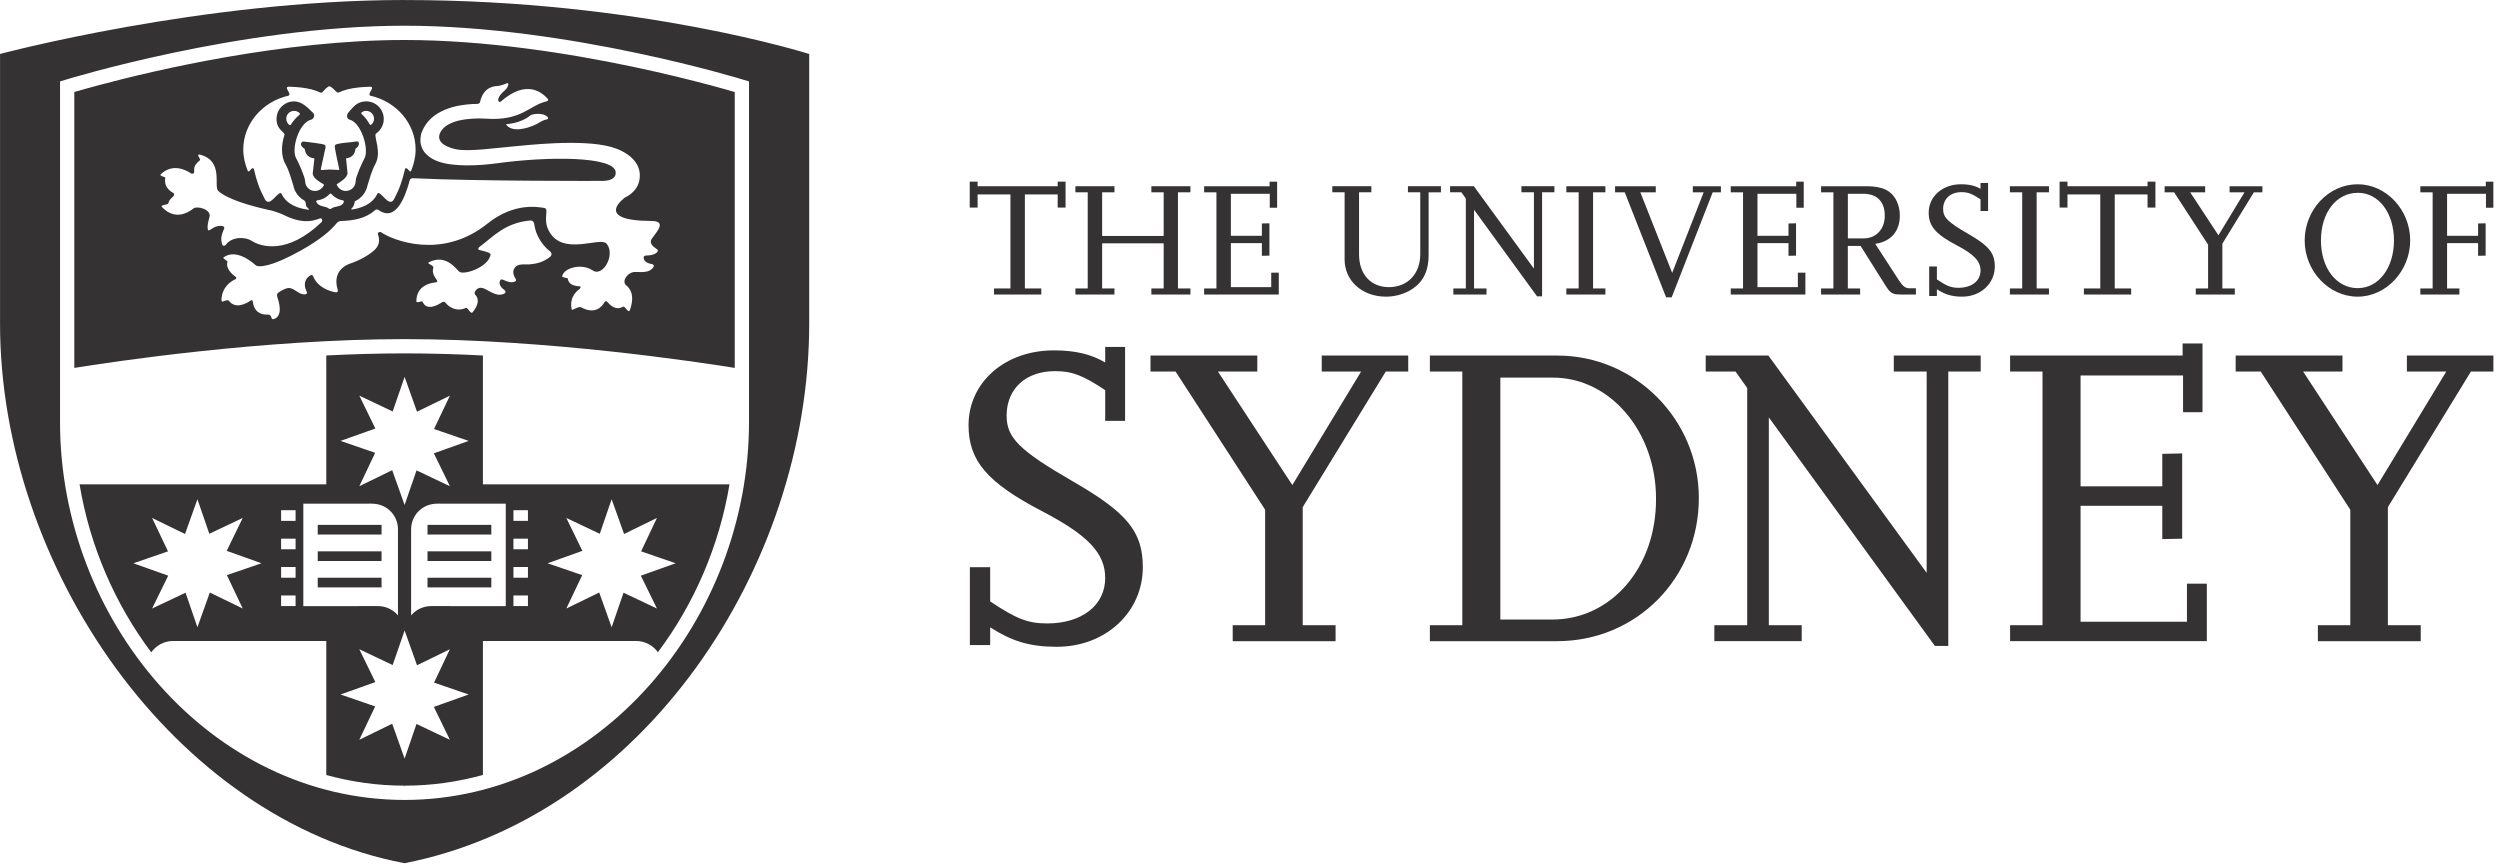 <svg width="292" height="101" viewBox="0 0 292 101" fill="none" xmlns="http://www.w3.org/2000/svg">
<g clip-path="url(#clip0_830_3481)">
<path d="M121.622 34.401H116.102V33.692H118.018V22.71H114.185V24.243H113.265V21.215H114.185V21.752H123.538V21.215H124.458V24.243H123.538V22.71H119.705V33.691H121.622V34.401Z" fill="#343232"/>
<path d="M139.042 34.401H134.48V33.692H135.918V28.421H128.731V33.692H130.169V34.401H125.607V33.692H127.045V22.461H125.607V21.752H130.169V22.461H128.731V27.559H135.918V22.461H134.48V21.752H139.042V22.461H137.585V33.692H139.042V34.401Z" fill="#343232"/>
<path d="M149.361 34.401H140.641V33.692H142.079V22.461H140.641V21.752H148.287V21.215H149.169V24.262H148.307V22.633H143.765V27.539H147.387V26.102L148.269 26.083V29.858L147.387 29.877V28.401H143.765V33.537H148.479V31.85H149.361V34.401Z" fill="#343232"/>
<path d="M168.301 22.461H166.863V29.763C166.863 31.813 166.134 33.136 164.544 33.998C163.739 34.419 162.819 34.649 161.88 34.649C159.102 34.649 157.051 32.809 157.051 30.298V22.46H155.613V21.751H160.175V22.46H158.737V29.705C158.737 32.024 160.097 33.538 162.225 33.538C164.41 33.538 165.885 31.985 165.885 29.685V22.46H164.447V21.751H168.3V22.461H168.301Z" fill="#343232"/>
<path d="M180.12 34.612H179.525L172.166 24.493V33.692H173.623V34.401H169.752V33.692H171.208V23.189L170.69 22.46H169.368V21.751H172.147L179.162 31.372V22.46H177.702V21.751H181.555V22.46H180.117V34.612H180.12Z" fill="#343232"/>
<path d="M187.51 34.401H182.948V33.692H184.386V22.461H182.948V21.752H187.51V22.461H186.072V33.692H187.51V34.401Z" fill="#343232"/>
<path d="M195.25 34.727H194.6L189.771 22.461H188.64V21.752H193.393V22.461H191.591L195.31 31.871L198.99 22.461H197.724V21.752H201.001V22.461H200.043L195.253 34.727H195.25Z" fill="#343232"/>
<path d="M210.869 34.401H202.149V33.692H203.587V22.461H202.149V21.752H209.795V21.215H210.677V24.262H209.815V22.633H205.273V27.539H208.895V26.102L209.777 26.083V29.858L208.895 29.877V28.401H205.273V33.537H209.988V31.85H210.869V34.401Z" fill="#343232"/>
<path d="M223.779 34.401H222.15C221.019 34.401 220.808 34.286 220.176 33.27L217.32 28.728H215.826V33.692H217.264V34.401H212.702V33.692H214.14V22.461H212.702V21.752H218.03C219.888 21.752 220.943 22.27 221.517 23.458C221.767 23.976 221.901 24.551 221.901 25.164C221.901 27.023 220.866 28.211 219.026 28.479L221.786 32.733C222.246 33.442 222.553 33.672 223.032 33.672H223.779V34.401ZM215.829 27.846H217.669C219.125 27.846 220.141 26.773 220.141 25.201C220.141 23.553 219.241 22.633 217.63 22.633H215.829V27.846Z" fill="#343232"/>
<path d="M226.229 34.573H225.328V31.123H226.229V32.637C227.398 33.423 227.916 33.615 228.758 33.615C230.291 33.615 231.326 32.81 231.326 31.603C231.326 30.51 230.579 29.706 228.509 28.632C226.094 27.367 225.271 26.409 225.271 24.837C225.271 22.94 226.88 21.522 229.046 21.522C230.004 21.522 230.713 21.694 231.326 22.059V21.369H232.208V24.646H231.326V23.285C230.348 22.633 229.87 22.442 229.102 22.442C227.799 22.442 226.956 23.228 226.956 24.416C226.956 25.393 227.513 25.949 229.908 27.329C232.303 28.709 232.993 29.552 232.993 31.123C232.993 33.116 231.346 34.649 229.18 34.649C227.973 34.649 227.187 34.4 226.229 33.787V34.573Z" fill="#343232"/>
<path d="M239.318 34.401H234.756V33.692H236.194V22.461H234.756V21.752H239.318V22.461H237.88V33.692H239.318V34.401Z" fill="#343232"/>
<path d="M248.918 34.401H243.398V33.692H245.314V22.71H241.481V24.243H240.561V21.215H241.481V21.752H250.834V21.215H251.754V24.243H250.834V22.71H247.001V33.691H248.918V34.401Z" fill="#343232"/>
<path d="M261.028 34.401H256.467V33.692H257.905V28.575L253.937 22.461H252.826V21.752H257.559V22.461H255.815L259.112 27.482L262.159 22.461H260.415V21.752H264.249V22.461H263.252L259.572 28.46V33.692H261.028V34.401Z" fill="#343232"/>
<path d="M269.187 28.096C269.187 24.493 271.986 21.522 275.377 21.522C278.712 21.522 281.51 24.512 281.51 28.077C281.51 31.641 278.712 34.65 275.377 34.65C272.007 34.65 269.187 31.66 269.187 28.096ZM271.087 28.077C271.087 31.316 272.889 33.654 275.38 33.654C277.833 33.654 279.615 31.297 279.615 28.077C279.615 24.857 277.833 22.519 275.399 22.519C272.889 22.519 271.089 24.818 271.089 28.077H271.087Z" fill="#343232"/>
<path d="M287.257 34.401H282.695V33.692H284.133V22.461H282.695V21.752H290.341V21.215H291.223V24.262H290.361V22.633H285.819V27.539H289.441V26.102L290.323 26.083V29.858L289.441 29.877V28.401H285.819V33.691H287.257V34.401Z" fill="#343232"/>
<path d="M115.652 75.343H113.279V66.251H115.652V70.241C118.733 72.312 120.097 72.817 122.319 72.817C126.36 72.817 129.087 70.696 129.087 67.514C129.087 64.635 127.117 62.514 121.663 59.685C115.299 56.352 113.127 53.823 113.127 49.661C113.127 44.662 117.37 40.924 123.077 40.924C125.602 40.924 127.471 41.379 129.087 42.338V40.52H131.41V49.157H129.087V45.571C126.512 43.854 125.249 43.349 123.229 43.349C119.794 43.349 117.573 45.42 117.573 48.55C117.573 51.129 119.037 52.603 125.35 56.251C131.662 59.888 133.481 62.11 133.481 66.251C133.481 71.505 129.137 75.545 123.431 75.545C120.249 75.545 118.178 74.888 115.653 73.273L115.652 75.343Z" fill="#343232"/>
<path d="M156.001 74.889H143.98V73.021H147.768V59.535L137.308 43.399H134.379V41.53H146.854V43.399H142.258L150.945 56.656L158.976 43.399H154.379V41.53H164.481V43.399H161.855L152.158 59.232V73.02H155.996V74.889H156.001Z" fill="#343232"/>
<path d="M167.01 74.889V73.021H170.798V43.399H167.01V41.53H181.909C191.001 41.53 198.425 49.005 198.425 58.172C198.425 67.516 191.153 74.889 181.859 74.889H167.01ZM175.24 72.363H181.302C188.221 72.363 193.474 66.252 193.423 58.222C193.423 50.419 188.069 44.106 181.402 44.106H175.24V72.363Z" fill="#343232"/>
<path d="M227.559 75.444H225.994L206.599 48.752V73.02H210.438V74.888H200.235V73.02H204.074V45.318L202.711 43.399H199.226V41.53H206.549L225.034 66.908V43.399H221.196V41.53H231.346V43.399H227.559V75.444Z" fill="#343232"/>
<path d="M257.758 74.888H234.778V73.02H238.566V43.399H234.778V41.53H254.93V40.116H257.253V48.147H254.981V43.854H243.01V56.807H252.556V53.01L254.879 52.959V62.918L252.556 62.969V59.079H243.01V72.615H255.435V68.171H257.758V74.888Z" fill="#343232"/>
<path d="M282.747 74.889H270.727V73.021H274.514V59.535L264.055 43.399H261.125V41.53H273.6V43.399H269.004L277.691 56.656L285.723 43.399H281.125V41.53H291.228V43.399H288.602L278.905 59.232V73.02H282.742V74.889H282.747Z" fill="#343232"/>
<path d="M49.934 65.521H57.386V64.392H49.934V65.521ZM49.934 68.607H57.386V67.48H49.934V68.607ZM49.934 62.436H57.386V61.307H49.934V62.436ZM44.566 64.393H37.111V65.522H44.566V64.393ZM44.566 67.48H37.111V68.607H44.566V67.48ZM44.566 61.307H37.111V62.436H44.566V61.307ZM56.404 41.52C53.378 41.366 50.297 41.274 47.248 41.274C44.207 41.274 41.131 41.366 38.109 41.518V56.572H9.292C10.493 63.793 13.435 70.56 17.667 76.191C18.237 75.388 19.171 74.865 20.231 74.865H38.109V90.52C41.031 91.324 44.084 91.765 47.242 91.765V91.893H47.256V91.765C50.42 91.765 53.478 91.323 56.404 90.515V74.865H74.286C75.337 74.865 76.268 75.383 76.842 76.179C81.066 70.552 84.006 63.786 85.205 56.572H56.404V41.52ZM41.971 46.214L45.866 48.062L47.259 44.021L48.706 48.085L52.548 46.214L50.694 50.108L54.739 51.499L50.674 52.948L52.548 56.788L48.651 54.942L47.258 58.979L45.807 54.917L41.971 56.788L43.817 52.886L39.775 51.498L43.841 50.05L41.971 46.214ZM28.351 71.076L24.507 69.205L23.058 73.267L21.673 69.228L17.765 71.076L19.648 67.238L15.58 65.791L19.621 64.398L17.766 60.496L21.61 62.369L23.059 58.31L24.45 62.345L28.352 60.495L26.479 64.339L30.54 65.79L26.499 67.175L28.351 71.076ZM34.525 70.791H32.832V69.551H34.525V70.791ZM34.525 67.477H32.832V66.228H34.525V67.477ZM34.525 64.154H32.832V62.914H34.525V64.154ZM34.525 60.838H32.832V59.592H34.525V60.838ZM35.428 70.797V58.828H42.971C43.114 58.807 43.283 58.828 43.434 58.828C45.159 58.828 46.483 60.154 46.483 61.846V71.875C45.922 71.211 45.079 70.791 44.137 70.791C44.014 70.791 37.789 70.795 35.428 70.797ZM52.545 86.407L48.647 84.558L47.258 88.607L45.807 84.531L41.967 86.407L43.819 82.51L39.776 81.117L43.84 79.666L41.967 75.83L45.863 77.678L47.258 73.641L48.709 77.703L52.544 75.83L50.697 79.728L54.739 81.117L50.674 82.567L52.545 86.407ZM66.147 60.496L70.054 62.346L71.44 58.311L72.892 62.37L76.731 60.497L74.88 64.398L78.921 65.791L74.852 67.238L76.731 71.076L72.827 69.228L71.44 73.267L69.989 69.205L66.147 71.076L68.001 67.176L63.959 65.791L68.021 64.34L66.147 60.496ZM59.97 59.592H61.664V60.838H59.97V59.592ZM59.97 62.914H61.664V64.154H59.97V62.914ZM59.97 66.228H61.664V67.476H59.97V66.228ZM59.97 69.551H61.664V70.791H59.97V69.551ZM59.073 58.828V70.797C56.71 70.795 50.485 70.791 50.364 70.791C49.421 70.791 48.581 71.211 48.018 71.875V61.846C48.018 60.155 49.344 58.828 51.065 58.828C51.215 58.828 51.385 58.807 51.53 58.828H59.073ZM73.926 7.799C66.493 6.232 56.685 4.672 47.248 4.672C33.088 4.668 18.112 8.19 11.536 9.951C10.224 10.301 9.249 10.582 8.679 10.748V42.972C12.941 42.286 30.553 39.611 47.248 39.609C63.944 39.611 81.551 42.285 85.818 42.972V10.748C85.245 10.582 84.271 10.301 82.959 9.951C80.764 9.365 77.642 8.584 73.926 7.799ZM33.65 11.186C34.232 11.051 32.976 10.086 33.796 10.131C34.333 10.16 36.093 10.166 37.427 10.817C37.681 10.924 37.837 10.442 38.343 10.118C38.384 10.093 38.505 10.046 38.595 10.116C39.12 10.44 39.306 10.911 39.56 10.802C40.884 10.167 42.63 10.167 43.158 10.132C44.01 10.079 42.724 11.052 43.306 11.187C46.314 11.884 48.544 14.433 48.544 17.47C48.544 18.349 48.329 19.168 48.03 19.934C47.866 20.344 47.436 19.172 47.278 19.856C46.983 21.094 46.682 22.024 46.028 23.256C45.403 24.414 44.372 21.986 44.051 22.674C43.469 23.897 42.108 24.319 41.156 24.465C41.047 24.477 40.945 24.463 41.076 24.338C41.125 24.291 41.355 24.078 41.418 23.645C41.426 23.598 41.398 23.53 41.5 23.485C42.217 23.143 42.758 22.477 42.918 21.673C43.147 20.927 43.449 19.864 43.816 19.206C44.63 17.758 43.64 16.002 43.894 15.611C44.453 15.248 44.824 14.615 44.824 13.894C44.824 12.759 43.898 11.839 42.771 11.839C42.156 11.839 41.607 12.109 41.238 12.532L41.179 12.587C40.991 12.786 40.808 12.991 40.646 13.208C40.46 13.448 40.501 13.88 40.824 13.968C42.224 14.333 43.14 17.485 42.566 18.508C42.312 18.963 41.539 20.66 41.539 21.154C41.539 21.791 41.027 22.304 40.393 22.304C39.907 22.304 39.497 22.003 39.325 21.556C39.325 21.556 39.345 21.519 39.348 21.507C39.737 21.265 40.59 20.753 40.59 20.22L40.42 18.494C41.117 18.41 41.44 18.03 41.525 17.37C41.587 17.328 41.65 17.28 41.705 17.233C41.937 17.02 42.094 16.445 41.594 16.526C40.883 16.66 40.078 16.634 39.299 16.851C39.195 16.878 39.119 16.971 39.1 17.072C39.067 17.221 39.524 19.307 39.625 19.77C39.633 19.823 39.598 19.854 39.572 19.854C39.258 19.829 38.689 19.801 38.551 19.801C38.416 19.803 37.863 19.832 37.533 19.86C37.5 19.862 37.453 19.819 37.465 19.776C37.57 19.284 38.027 17.209 38.027 17.209C38.039 17.122 38.027 17.03 37.978 16.96C37.828 16.764 35.792 16.59 35.519 16.537C35.402 16.515 35.287 16.559 35.214 16.657C35.013 16.942 35.366 17.262 35.591 17.398C35.679 18.038 36.015 18.41 36.691 18.494C36.699 18.503 36.712 18.522 36.72 18.526C36.699 18.639 36.527 20.239 36.527 20.249C36.527 20.802 37.369 21.269 37.785 21.513C37.808 21.542 37.838 21.577 37.844 21.617C37.643 22.017 37.246 22.305 36.789 22.305C36.152 22.305 35.641 21.791 35.641 21.155C35.641 20.747 34.881 18.973 34.594 18.491C33.985 17.439 34.891 14.336 36.346 13.971C36.66 13.895 36.823 13.438 36.578 13.198C35.969 12.594 35.271 11.841 34.348 11.841C33.215 11.841 32.297 12.761 32.297 13.896C32.297 15.194 33.295 15.402 33.227 15.761C32.825 16.965 32.817 18.282 33.36 19.209C33.735 19.852 34.02 20.877 34.247 21.611C34.384 22.365 34.841 23.007 35.485 23.384C35.805 23.57 35.649 23.818 35.784 24.087C35.846 24.216 35.95 24.302 36.032 24.372C36.169 24.477 36.063 24.501 35.95 24.485C34.993 24.364 33.516 23.962 32.907 22.674C32.587 21.986 31.546 24.414 30.93 23.256C30.274 22.024 29.974 21.094 29.68 19.856C29.52 19.172 29.09 20.344 28.927 19.934C28.625 19.168 28.413 18.349 28.413 17.47C28.415 14.432 30.648 11.883 33.65 11.186ZM42.219 13.305C42.186 13.276 42.194 13.157 42.235 13.131C42.383 13.016 42.569 12.951 42.774 12.951C43.28 12.951 43.69 13.359 43.69 13.865C43.69 14.152 43.557 14.406 43.354 14.574C43.299 14.625 43.198 14.566 43.178 14.519C42.916 14.049 42.596 13.629 42.219 13.305ZM40.143 23.634C39.924 24.214 39.106 24.021 38.67 24.378C38.623 24.421 38.492 24.421 38.455 24.39C38.021 24.021 37.209 24.202 36.947 23.572C36.927 23.523 36.927 23.42 37.045 23.402C37.619 23.338 38.131 23.058 38.502 22.65C38.533 22.611 38.631 22.576 38.713 22.671C39.049 23.044 39.522 23.317 40.045 23.401C40.108 23.411 40.201 23.464 40.143 23.634ZM33.967 14.572C33.947 14.603 33.854 14.636 33.776 14.584C33.571 14.412 33.436 14.156 33.436 13.865C33.436 13.359 33.844 12.951 34.35 12.951C34.596 12.951 34.819 13.049 34.987 13.205C35.055 13.256 35.016 13.375 34.979 13.408C34.584 13.727 34.24 14.131 33.967 14.572ZM25.841 26.378C25.218 26.378 24.958 26.579 24.499 26.872C24.212 27.073 24.124 26.511 24.466 25.358C24.739 24.454 22.966 23.967 22.544 24.389C21.948 24.854 20.421 25.764 18.933 24.196C18.634 23.882 19.611 23.987 19.669 23.712C19.755 23.308 20.126 23.064 20.28 22.901C20.366 22.778 20.366 22.59 20.214 22.518C19.755 22.272 19.128 21.743 19.304 20.766C19.325 20.627 18.527 20.58 18.792 20.336C20.19 19.041 21.718 19.848 22.331 20.264C22.438 20.303 22.655 20.323 22.675 20.116C22.722 19.698 22.505 19.419 23.345 18.721C23.507 18.586 22.859 18.023 23.312 18.049C26.21 18.776 24.898 21.779 25.5 22.309C26.605 23.295 29.279 24.073 31.794 24.612C32.011 24.659 32.792 24.936 32.956 25.022C34.987 26.059 36.231 25.958 37.331 25.526C37.683 25.391 37.679 25.835 37.558 25.946C33.525 29.794 30.456 28.817 29.37 28.12C28.616 27.636 27.072 27.62 26.359 28.61C26.236 28.729 26.019 28.805 25.929 28.489C25.716 27.749 25.949 27.266 26.167 26.733C26.304 26.456 25.962 26.378 25.841 26.378ZM64.305 29.95C63.764 30.423 62.797 30.938 61.269 30.884C60.623 30.857 60.31 31.042 60.148 31.234C60.052 31.365 59.993 31.527 59.982 31.56C59.893 31.878 60.01 32.218 60.181 32.486C60.345 32.72 60.283 32.871 60.029 32.931C59.777 32.997 59.444 33.003 58.787 32.687C58.498 32.548 58.416 32.726 58.378 32.861C58.269 33.179 58.479 33.574 58.908 33.859C59.129 34.052 59.088 34.24 58.744 34.361C58.166 34.562 57.647 34.299 56.799 33.828C56.302 33.551 55.916 33.506 55.581 33.902C55.39 34.121 55.408 34.326 55.519 34.439C55.849 34.765 56.045 35.419 55.225 36.453C54.953 36.795 54.659 35.849 54.409 35.963C53.284 36.488 52.362 35.801 52.013 35.328C51.937 35.232 51.781 35.201 51.586 35.326C51.024 35.703 49.82 36.324 49.356 35.24C49.284 35.082 48.622 35.486 48.629 35.176C48.654 33.381 50.213 33.045 50.879 32.987C51.082 32.966 51.123 32.868 51.016 32.704C50.75 32.315 50.43 31.852 50.606 31.313C50.729 30.917 49.708 30.825 50.126 30.62C52.183 29.595 53.334 31.556 53.69 31.766C54.286 32.108 56.97 31.237 57.297 29.784C57.367 29.499 56.671 29.372 55.981 29.2C55.856 29.171 55.786 29.011 56.013 28.829C57.642 27.618 58.948 26.048 61.892 25.755C62.248 25.718 62.392 26.013 62.403 26.157C62.459 26.614 62.58 27.061 62.775 27.477C63.2 28.379 63.712 28.94 64.231 29.35C64.478 29.548 64.448 29.827 64.305 29.95ZM76.63 29.028C76.888 29.163 76.896 29.329 76.704 29.497C76.505 29.671 76.205 29.831 75.479 29.847C75.163 29.851 75.167 30.05 75.192 30.185C75.238 30.517 75.609 30.773 76.126 30.833C76.404 30.905 76.454 31.091 76.205 31.353C75.775 31.8 75.2 31.8 74.229 31.765C73.313 31.732 72.583 32.843 73.121 33.306C73.484 33.618 74.223 34.308 73.586 36.183C73.384 36.749 73.039 35.663 72.746 35.833C71.987 36.284 71.325 35.716 70.98 35.308C70.833 35.134 70.701 35.128 70.6 35.308C70.296 35.837 69.496 36.771 67.883 35.9C67.534 35.714 66.813 36.355 66.771 36.136C66.509 34.882 67.152 34.14 67.7 33.749C67.755 33.706 67.966 33.421 67.609 33.431C67.063 33.402 66.4 33.226 66.325 32.56C66.313 32.417 65.63 32.453 65.664 32.261C65.826 31.339 67.854 30.671 69.251 31.597C70.434 32.378 71.918 29.714 70.852 28.464C70.08 27.566 65.565 30.081 64.031 26.814C63.414 25.5 64.186 24.376 63.559 24.287C62.931 24.197 60.092 23.584 56.941 26.115C51.615 30.394 45.842 28.062 44.484 27.109C44.271 27.043 44.064 27.213 44.154 27.427C44.373 27.978 44.279 28.491 44.013 28.884C43.458 29.722 41.544 30.577 41.206 30.677C38.964 31.335 39.2 33.048 39.435 33.812C39.505 34.044 39.419 34.183 39.177 34.14C38.491 34.013 37.107 33.593 36.564 32.247C36.503 32.091 36.347 32.085 36.162 32.218C35.328 32.812 35.623 33.675 35.82 34.058C35.896 34.21 35.853 34.355 35.656 34.376C34.892 34.468 34.344 33.577 33.685 33.642C33.255 33.683 32.751 34.013 32.478 34.204C32.345 34.288 32.326 34.505 32.408 34.751C33.244 37.231 31.869 37.315 31.787 37.271C31.689 37.218 31.744 36.804 31.344 36.742C29.997 36.816 29.613 35.937 29.538 35.287C29.511 35.076 29.428 35.004 29.285 35.101C28.771 35.456 27.515 36.156 26.725 35.126C26.612 34.98 26.235 35.134 26.03 35.222C25.866 35.29 25.862 35.023 25.866 34.939C25.962 33.523 26.921 32.886 27.448 32.64C27.643 32.548 27.665 32.447 27.509 32.331C27.083 32.015 26.331 31.331 26.57 30.589C26.613 30.448 25.941 30.183 26.109 30.062C27.66 28.939 29.648 30.802 29.901 31.003C30.168 31.216 31.577 31.261 35.171 29.241C37.456 27.958 38.651 26.897 39.302 26.091C39.382 25.997 39.548 25.825 39.781 25.818C41.23 25.769 42.662 25.554 43.781 24.57C43.965 24.379 44.156 24.492 44.234 24.547C46.289 25.977 47.349 22.813 47.773 21.367C47.828 21.074 47.89 20.832 48.203 20.816C55.774 21.179 70.119 21.128 70.119 21.128C70.119 21.128 72.011 21.278 71.912 20.103C71.762 18.221 63.935 18.262 58.097 19.066C55.976 19.357 52.895 19.525 51.074 18.82C50.318 18.527 49.707 18.061 49.367 17.457C49.004 16.689 49.099 16.23 49.168 15.745C49.258 15.393 49.43 15.02 49.676 14.626C51.172 12.314 54.637 12.138 55.712 12.138C55.918 12.138 56.047 12.05 56.075 11.9C56.183 11.365 56.588 10.132 58.039 10.052C58.447 10.027 58.863 9.872 59.121 9.753C59.293 9.675 59.402 9.722 59.371 9.872C59.33 10.058 59.241 10.308 59.027 10.493C58.008 11.366 58.158 11.768 58.281 11.884C58.351 11.939 58.442 11.911 58.52 11.839C61.605 9.151 63.401 10.931 63.95 11.513C64.043 11.615 64.067 11.779 63.889 11.822C61.791 12.291 60.984 14.16 56.704 13.859C56.183 13.826 52.68 13.65 51.567 15.236C50.926 16.157 51.372 17.017 53.264 17.434C54.701 17.748 58.051 17.262 59.63 17.134C61.175 17.006 67.916 16.165 71.449 17.183C72.941 17.608 75.108 18.805 74.678 21.065C74.396 22.491 73.024 23.051 73.024 23.051C73.024 23.051 69.145 25.78 76.1 25.809C78.258 25.819 76.134 27.594 76.024 28.116C75.944 28.491 76.294 28.831 76.63 29.028ZM63.864 13.949C63.654 13.986 63.352 14.078 63.025 14.295C62.397 14.717 59.881 15.761 59.095 14.504C59.095 14.504 60.857 14.443 62.005 13.428C62.005 13.428 63.239 13.008 63.959 13.66C64.043 13.736 64.055 13.916 63.864 13.949ZM47.258 0C23.583 0 0.005 6.303 0.005 6.303V37.806C0.005 66.2 20.339 95.72 47.248 100.821C75.153 95.365 94.514 66.2 94.514 37.806V6.307C94.514 6.307 74.764 0.004 47.258 0.004V0ZM87.484 49.303C87.481 72.42 69.911 93.407 47.256 93.434H47.242C24.585 93.407 7.015 72.42 7.011 49.303V9.512L7.601 9.332C7.64 9.322 28.018 3.01 47.248 3.004C66.481 3.01 86.896 9.332 86.896 9.332L87.484 9.512V49.303Z" fill="#343232"/>
</g>
<defs>
<clipPath id="clip0_830_3481">
<rect width="291.24" height="100.82" fill="white"/>
</clipPath>
</defs>
</svg>
